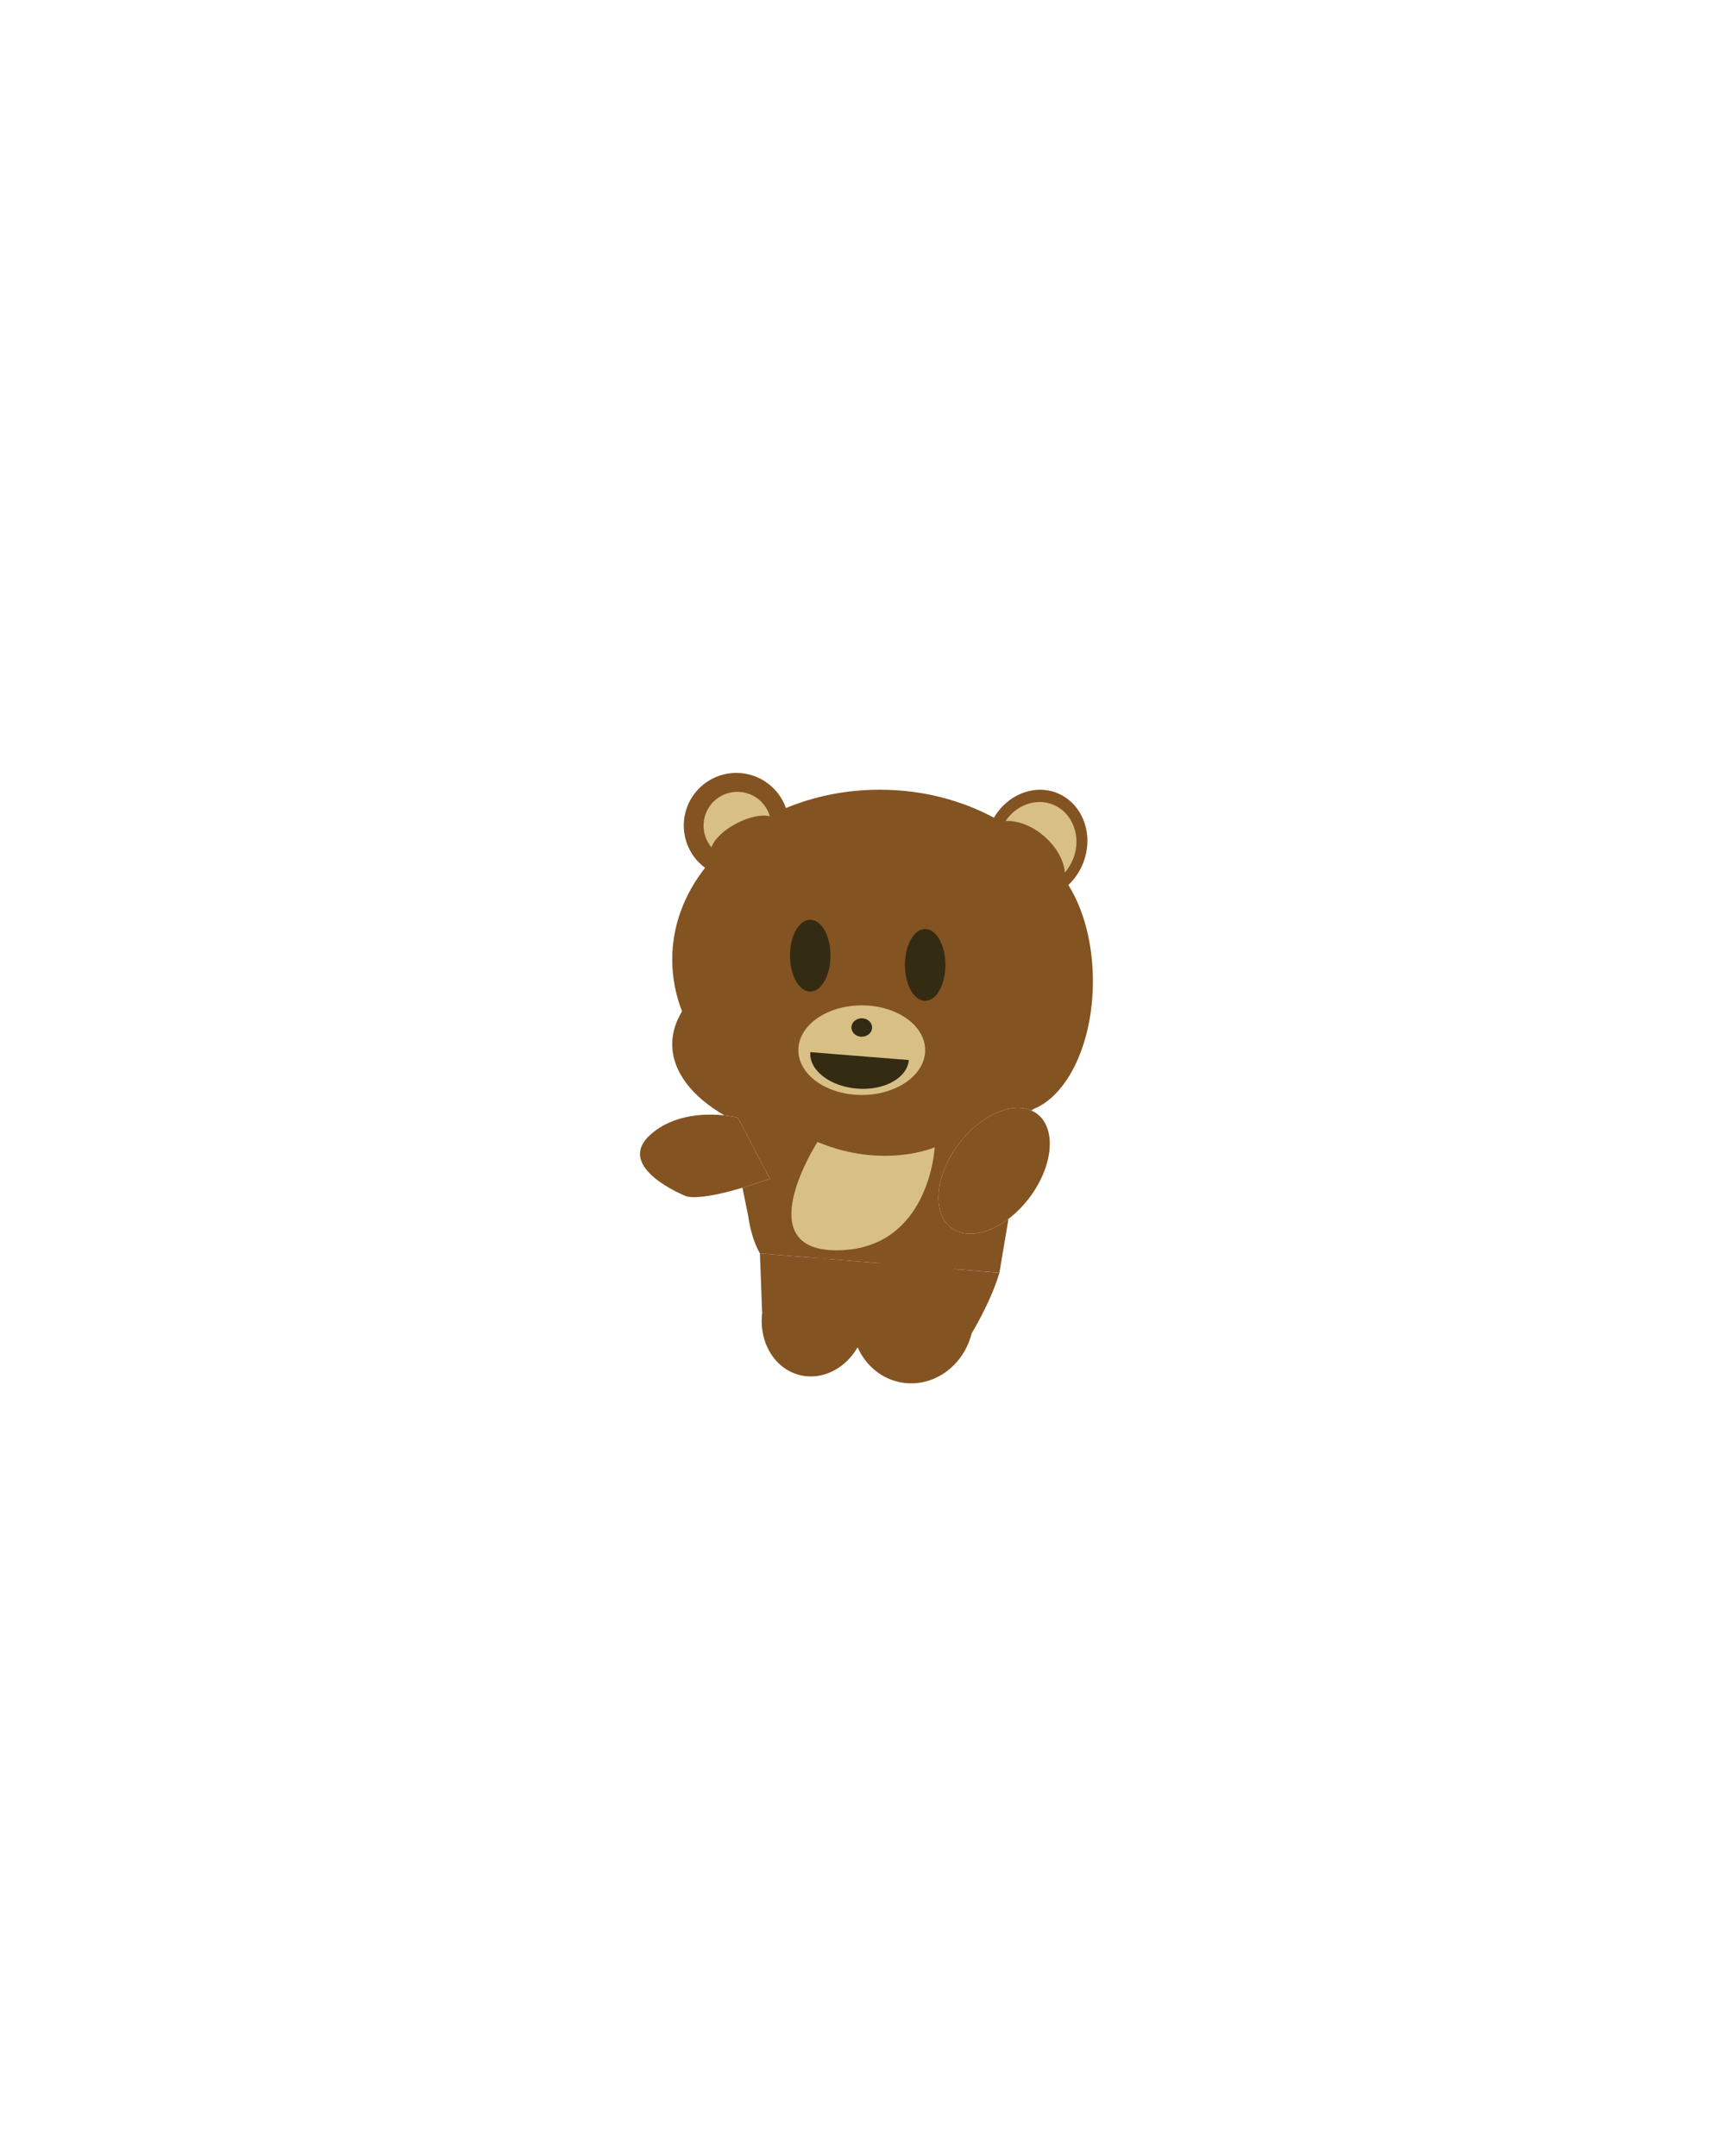 <?xml version="1.0" encoding="UTF-8"?><svg id="a" xmlns="http://www.w3.org/2000/svg" viewBox="0 0 201.16 250.28"><defs><style>.b{fill:#342b13;}.c{fill:#845322;}.d{fill:#d8bf86;}</style></defs><g><path class="c" d="M126.86,113.88c0,7.21-2.93,13.24-6.86,14.83-.09,.06-.19,.12-.28,.18-2.34-1.03-5.95,.58-8.45,3.9-2.75,3.66-3.13,8.01-.86,9.72,1.67,1.25,4.29,.75,6.65-1.04l-1.05,6.25h0l-5.23-.41-8.54-.69-6.22-.5h-.03l-1.3-.11h-.01l-6.47-.52c-.67-1.19-1.12-2.66-1.37-4.39l-.66-3.24c.93-.28,1.98-.62,3.18-1.04l-3.71-7.1s-.6-.16-1.56-.26c-3.76-2.18-6.06-5.08-6.06-8.26,0-1.33,.4-2.61,1.14-3.81-.74-1.9-1.14-3.92-1.14-6.02,0-3.92,1.4-7.57,3.81-10.64-1.5-1.12-2.47-2.9-2.47-4.91,0-3.37,2.73-6.11,6.1-6.11,2.66,0,4.92,1.7,5.76,4.08,3.27-1.36,6.97-2.13,10.89-2.13,4.9,0,9.45,1.2,13.25,3.25,1.54-2.64,4.6-3.92,7.27-2.89,3,1.17,4.39,4.8,3.1,8.12-.4,1.02-1,1.89-1.73,2.58,1.75,2.78,2.85,6.75,2.85,11.16Z"/><path class="d" d="M94.89,132.55s-8.21,12.74,2.41,12.57,11.2-11.96,11.2-11.96c0,0-5.9,2.6-13.6-.61Z"/><ellipse class="d" cx="100.03" cy="121.89" rx="7.36" ry="5.2"/><ellipse class="b" cx="94.05" cy="110.92" rx="2.35" ry="4.17"/><ellipse class="b" cx="100.03" cy="119.26" rx="1.2" ry="1.07"/><ellipse class="b" cx="107.39" cy="112" rx="2.35" ry="4.17"/><path class="b" d="M105.49,123.04c-.17,2.08-2.86,3.57-6.02,3.31s-5.58-2.15-5.41-4.23l11.44,.92Z"/><path class="d" d="M89.36,94.74c-.93-.23-2.4,.06-3.87,.83-1.51,.79-2.6,1.87-2.91,2.78-.14-.17-.28-.36-.39-.56-1.08-1.88-.44-4.28,1.44-5.36,1.88-1.08,4.28-.44,5.36,1.44,.16,.28,.29,.58,.37,.88Z"/><path class="d" d="M124.57,99.67c-.23,.6-.56,1.14-.96,1.6-.12-1.39-.97-2.97-2.41-4.21-1.42-1.23-3.09-1.84-4.48-1.77,1.25-1.84,3.48-2.69,5.45-1.92,2.33,.9,3.41,3.73,2.41,6.3Z"/></g><path class="c" d="M89.36,136.82c-1.2,.42-2.25,.76-3.18,1.04-5.38,1.6-6.57,.97-6.57,.97,0,0-8.41-3.33-4.08-7.16,2.72-2.41,6.48-2.43,8.56-2.21,.96,.1,1.56,.26,1.56,.26l3.71,7.1Z"/><path class="c" d="M119.51,138.99c-.74,.99-1.58,1.82-2.45,2.48-2.36,1.79-4.98,2.29-6.65,1.04-2.27-1.71-1.89-6.06,.86-9.72,2.5-3.32,6.11-4.93,8.45-3.9,.23,.1,.45,.23,.65,.38,2.28,1.71,1.89,6.06-.86,9.72Z"/><ellipse class="c" cx="94.5" cy="152.88" rx="6.93" ry="6.04" transform="translate(-76.85 207.08) rotate(-75.83)"/><ellipse class="c" cx="105.95" cy="152.98" rx="7.61" ry="7.06" transform="translate(-62.98 231.01) rotate(-80.09)"/><path class="c" d="M88.21,145.49l.25,6.78,10.66,3.06s.4-2.82,2.11-7.6c0,0-1.25,8.13-.71,7.98s10.81,1.39,10.81,1.39c0,0,3.33-4.83,4.68-9.37l-27.8-2.24Z"/></svg>